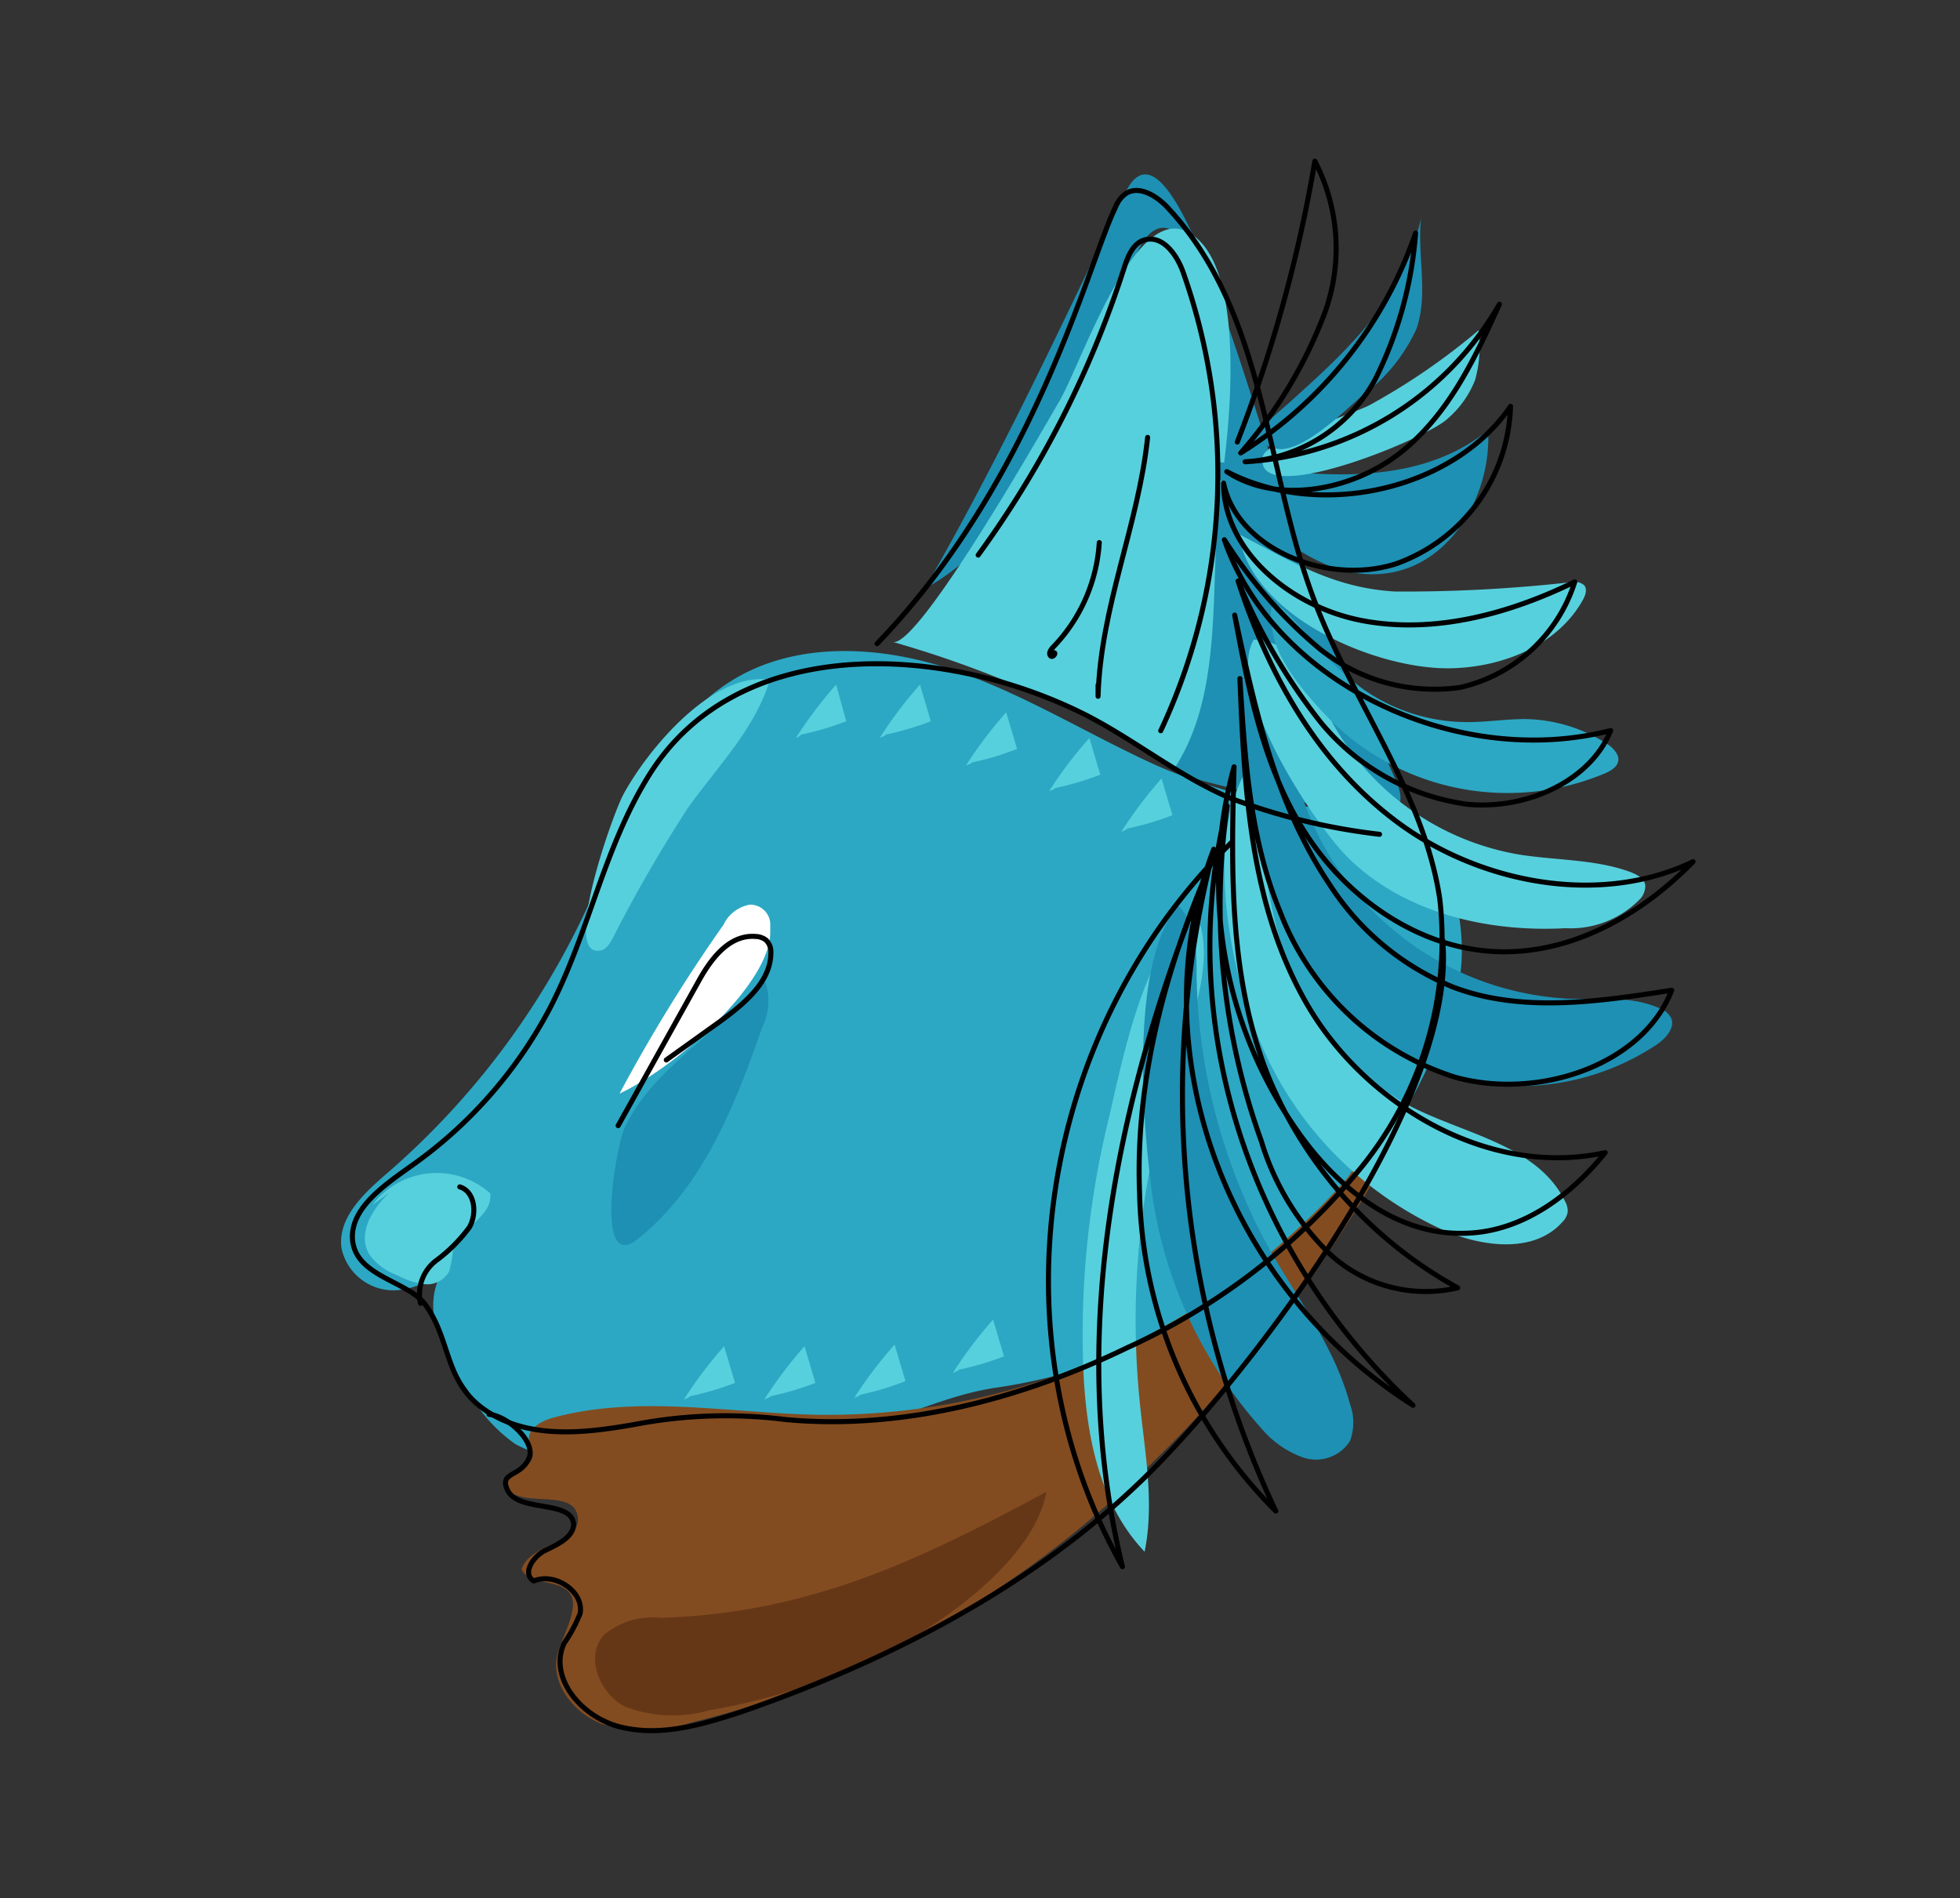 <svg xmlns="http://www.w3.org/2000/svg" viewBox="0 0 97.28 94.22"><rect x="0" y="0" width="97.28" height="94.22" fill="#333333" stroke="none"/><defs><style>.cls-1{opacity:0.33;}.cls-2{fill:#2ca8c4;}.cls-3{fill:#fff;}.cls-4{fill:#1e90b3;}.cls-5{fill:#57d0dd;}.cls-6{fill:#834c20;}.cls-7{fill:#663717;}.cls-8{fill:none;stroke:#000;stroke-linecap:round;stroke-linejoin:round;stroke-width:0.25px;}</style></defs><title>come cabo verde</title><g id="Camada_2" data-name="Camada 2"><path class="cls-2" d="M57.24,37.92c-3.4-1.56-6.6-3.58-10.16-4.74s-7.68-1.35-10.84.65c-3.74,2.37-5.14,7-7,11a39.19,39.19,0,0,1-10,13.38c-1.16,1-2.5,2.23-2.29,3.75a2.64,2.64,0,0,0,2.73,2.08,4,4,0,0,0,3.08-1.9A3.42,3.42,0,0,0,21.6,65.6,10,10,0,0,0,23.22,69a7.67,7.67,0,0,0,2.35,2.67,5.83,5.83,0,0,0,2.69.71c4.43.27,9.17-.52,13.53-1.31,2.75-.5,5-1.83,7.76-2.21A28.21,28.21,0,0,0,72.29,49.27c1-3.53-1-9.06-3.09-9.05A26.75,26.75,0,0,1,57.24,37.92Z"/><path class="cls-3" d="M35.91,45.9a1.79,1.79,0,0,1,1.32-1,1,1,0,0,1,1,.92c0,.46,0-.05,0,.46,0,2.52-4.56,6.62-7.48,8A79.84,79.84,0,0,1,35.91,45.9Z"/><path class="cls-4" d="M55.85,9.57c2.51-5.18,6.86,13,9.66,20.63,1.08,2.94,2.52,5.73,3.8,8.59.21.48.36,1.18-.11,1.43a1,1,0,0,1-.59.07,47.66,47.66,0,0,1-9.39-1.67,1.34,1.34,0,0,1-.87-.51,1.39,1.39,0,0,1-.08-.88l1.36-10.15c.67-4.95,1.29-10.21-.8-14.75-.19-.41-.45-.86-.89-1-.77-.18-1.31.71-1.59,1.44-2,5.32-5.18,13.64-10.45,16.44C49.88,22.3,53.33,14.76,55.85,9.57Z"/><path class="cls-5" d="M44.31,31.86a54.42,54.42,0,0,1,14,6.25c2.52-3.91,1.67-9.28,2.27-13.89C61,21.62,62,13,58.9,11.49c-2.65-1.3-5.21,6.51-6.31,8.4C51.84,21.18,45.57,32.2,44.31,31.86Z"/><path class="cls-5" d="M19.35,59.18c-.88.8-1.65,2.1-1,3.11a2.91,2.91,0,0,0,1.36,1,3.81,3.81,0,0,0,1.37.45,1.25,1.25,0,0,0,1.21-.63,6.65,6.65,0,0,0,.19-1c.29-1.14,2-1.71,1.85-2.88a4,4,0,0,0-5.84.57"/><path class="cls-6" d="M40.51,70.22c-4.38-.09-8.85-1-13.07.15-.57.16-1.23.51-1.19,1.09,0,.27.21.51.19.78-.07.75-1.56.91-1.34,1.63.87,1,3.31,0,3.57,1.37s-2.39,1.34-2.78,2.65c.37.81,1.74.47,2.34,1.13s-.24,2-.54,3c-.43,1.47.75,3,2.19,3.55a8.07,8.07,0,0,0,4.54-.1A48.53,48.53,0,0,0,55.05,74.6,67.2,67.2,0,0,0,69.54,56.18c-.08.13-1.09.44-1.34.63a13.44,13.44,0,0,0-1.32,1.65A33.9,33.9,0,0,1,64,61.36,34.53,34.53,0,0,1,57,66.26,34.12,34.12,0,0,1,40.51,70.22Z"/><path class="cls-5" d="M33.94,69.47a21.24,21.24,0,0,1,2-2.65l.54,1.82a14.46,14.46,0,0,1-2.33.68l.12,0"/><path class="cls-5" d="M39.5,36.63a21.24,21.24,0,0,1,2-2.65L42,35.8a14.46,14.46,0,0,1-2.33.68l.12,0"/><path class="cls-5" d="M43.66,36.63a21.24,21.24,0,0,1,2-2.65l.54,1.82a14.77,14.77,0,0,1-2.33.68l.12,0"/><path class="cls-5" d="M47.94,38a20.43,20.43,0,0,1,2-2.64l.54,1.81a13.44,13.44,0,0,1-2.32.69l.11,0"/><path class="cls-5" d="M52.07,39.27a21.14,21.14,0,0,1,2-2.64l.54,1.82a14.35,14.35,0,0,1-2.32.68l.11,0"/><path class="cls-5" d="M55.65,41.29a21.24,21.24,0,0,1,2-2.65l.54,1.82a13.51,13.51,0,0,1-2.33.68l.12,0"/><path class="cls-5" d="M37.93,69.47a21.24,21.24,0,0,1,2-2.65l.54,1.82a14.35,14.35,0,0,1-2.32.68l.11,0"/><path class="cls-5" d="M42.4,69.38a21.14,21.14,0,0,1,2-2.64l.54,1.81a13.44,13.44,0,0,1-2.32.69l.11,0"/><path class="cls-5" d="M47.29,68.15a20.53,20.53,0,0,1,2-2.65l.54,1.82a14.35,14.35,0,0,1-2.32.68l.11,0"/><path class="cls-5" d="M53.75,67.43c.09,3.43.69,7.1,3.06,9.59.5-2.44,0-5-.24-7.42a40.4,40.4,0,0,1,1.14-14.4c.68-2.58,2.86-7.16,1.71-9.68-2.57.88-3.81,7.59-4.39,10A45.26,45.26,0,0,0,53.75,67.43Z"/><path class="cls-4" d="M57.07,58.34a22.13,22.13,0,0,0,5.52,12.54,4.82,4.82,0,0,0,2.11,1.47A2,2,0,0,0,67,71.53a2.62,2.62,0,0,0,0-1.85c-.75-2.8-2.55-5.16-4-7.69a29.16,29.16,0,0,1-3.61-13.57c0-1.19,0-2.66-.92-3.46C56.18,47.7,56.67,55,57.07,58.34Z"/><path class="cls-5" d="M62.4,51.36a17.81,17.81,0,0,0,9.32,9.73c1.91.81,4.42,1.12,5.81-.42a.92.92,0,0,0,.28-.52,1,1,0,0,0-.14-.54c-1.42-2.88-5.24-3.34-8-4.88a13.69,13.69,0,0,1-5.89-7.36c-1.1-2.93-1-6.17-2-9C59.88,41.82,61,47.83,62.4,51.36Z"/><path class="cls-4" d="M63,43.53a16.49,16.49,0,0,0,4.13,7.18,12.32,12.32,0,0,0,15.11,1.13c.45-.31.93-.85.69-1.34a1.07,1.07,0,0,0-.55-.45c-1.39-.63-3-.44-4.51-.48A14.75,14.75,0,0,1,64.24,38.15C64,36.74,63,32.38,61.86,35.51,61.1,37.53,62.42,41.57,63,43.53Z"/><path class="cls-5" d="M67,42.66c2.78,2.67,6.85,3.62,10.7,3.41a4.8,4.8,0,0,0,3.74-1.49,1,1,0,0,0,.22-.59c0-.38-.44-.6-.8-.73-1.77-.63-3.7-.55-5.55-.86a13.15,13.15,0,0,1-9.36-6.86,16,16,0,0,0-1.34-2.48,3,3,0,0,0-2.38-1.31C60.79,34.16,65.25,41,67,42.66Z"/><path class="cls-2" d="M66.09,35.8a12.48,12.48,0,0,0,13.58,2.58c.29-.13.6-.31.65-.62s-.26-.65-.56-.84a7.73,7.73,0,0,0-4.06-1.23c-.92,0-1.82.14-2.74.15a9,9,0,0,1-5.34-1.66,14.74,14.74,0,0,1-2.52-2.41c-1.12-1.31-2.45-3-1.91-.28C63.48,33,65.07,34.76,66.09,35.8Z"/><path class="cls-4" d="M31.65,61.5c3.22-2.56,4.82-6.6,6.17-10.49a2.94,2.94,0,0,0,.06-2.54c-1.94,2.75-5.38,4.37-6.86,7.47C30.56,56.9,29.48,63.22,31.65,61.5Z"/><path class="cls-5" d="M72,33.17c2.58-.05,5.31-1.14,6.56-3.39.13-.23.23-.53.07-.73a.73.73,0,0,0-.6-.16,74,74,0,0,1-8.8.47c-3.11-.19-5.14-1.51-7.75-2.85C62.12,30.63,68.32,33.24,72,33.17Z"/><path class="cls-5" d="M29.75,47.18c.32,0,.52-.36.67-.63a69.9,69.9,0,0,1,3.73-6.46c1.47-2.06,3.34-3.93,4.06-6.35-2.83-.43-6.07,3.46-7.28,5.71C30.41,40.42,27.9,47.47,29.75,47.18Z"/><path class="cls-7" d="M32.81,80.3a3.78,3.78,0,0,0-2.83.84C29,82.22,29.77,84.05,31,84.7a6.61,6.61,0,0,0,4.2.19,31.06,31.06,0,0,0,10-3.54c2.49-1.48,6.2-4.28,6.74-7.31C45.69,77.41,40.23,80.06,32.81,80.3Z"/><path class="cls-4" d="M60.41,22.91c4.6.77,9.84,1.38,13.45-1.56.17,3.12-1.74,6.52-4.81,7.07-3.32.6-6.23-2.13-8.51-4.62"/><path class="cls-5" d="M73.39,16.39a6.26,6.26,0,0,1-.18,2.48,4.88,4.88,0,0,1-1.35,1.9c-1,1-9.7,4.56-9.18,1.88.15-.75,4.52-2.12,5.31-2.55A32.54,32.54,0,0,0,73.39,16.39Z"/><path class="cls-4" d="M69.85,12.93a11,11,0,0,0,.68-2.1c-.2,1.83.38,3.76-.23,5.5a8.56,8.56,0,0,1-2.72,3.33c-.81.71-3,2.87-4.22,2.61-1.8-.39-.25-1.49.59-2.25C66.26,17.94,68.59,15.86,69.85,12.93Z"/></g><g id="Camada_3" data-name="Camada 3"><path class="cls-8" d="M68.47,41.41A31.11,31.11,0,0,1,61,39.59c-2.47-1.07-4.54-2.75-6.91-4-7-3.63-17.4-4.26-21.86,2.86-2.29,3.65-3,7.92-5,11.71a22.25,22.25,0,0,1-6.86,7.74c-1.3.93-2.86,2-2.88,3.46,0,2,2.75,2.18,3.63,3.41,1.33,1.84.89,4,3.24,5.4,2.13,1.28,4.85.94,7.2.52A23.8,23.8,0,0,1,39,70.46c5.85.54,11.79-1.07,16.91-3.55a32.17,32.17,0,0,0,11.68-9,17.92,17.92,0,0,0,3.87-13.29c-.78-5.24-4.31-9.77-6.21-14.77-2.5-6.56-2.36-14.25-7.3-19.55-.52-.56-1.4-1.12-2.06-.7a1.52,1.52,0,0,0-.54.71c-1.38,2.9-4,13.52-11.82,21.64"/><path class="cls-8" d="M30.68,55.87l4-7.18c.59-1.07,1.5-2.31,2.81-2.21a.89.89,0,0,1,.53.18.81.81,0,0,1,.24.64c0,1.44-1.34,2.54-2.58,3.44l-2.61,1.87"/><path class="cls-8" d="M48.55,27.55A50.33,50.33,0,0,0,55.8,13.28c.18-.56.43-1.2,1-1.37.91-.26,1.61.74,1.91,1.57a30,30,0,0,1-1.1,22.79"/><path class="cls-8" d="M54.5,34l0,.56c.13-4.47,2-8.48,2.46-12.85"/><path class="cls-8" d="M54.56,26.93a8.21,8.21,0,0,1-2.29,5.19c-.11.12-.24.3-.13.43s.32-.18.15-.15"/><path class="cls-8" d="M61.41,21.94A71.13,71.13,0,0,0,65.26,8a9.38,9.38,0,0,1,.45,7.64,22.87,22.87,0,0,1-4.13,6.84,20.84,20.84,0,0,0,8.68-10.91,19.44,19.44,0,0,1-2,7.25,7.86,7.86,0,0,1-6.46,4.1,15.6,15.6,0,0,0,12.62-7.82c-1.2,2.65-2.48,5.4-4.84,7.31s-6.15,2.68-8.69,1c4.65,2.42,11.27.89,14.08-3.24a8.56,8.56,0,0,1-5.67,7.81c-3.44,1.11-7.9-.74-8.57-4,0,3.32,3.27,6.13,6.86,6.82s7.34-.34,10.57-1.92a7.77,7.77,0,0,1-5.69,5.24,9.09,9.09,0,0,1-7-1.94,23.19,23.19,0,0,1-4.7-5.39c2.38,7,11.42,11.45,19.17,9.47-1,2.51-4.18,3.94-7.1,3.66a11.39,11.39,0,0,1-7.3-4.08,29.27,29.27,0,0,1-4.09-7c1.48,4.55,3.89,9,7.95,12s10,4.16,14.63,1.93c-2.45,2.52-5.85,4.54-9.55,4.47-4.12-.08-7.74-2.78-9.76-6s-2.75-7-3.44-10.71c1,4.61,2,9.34,4.71,13.37A13.22,13.22,0,0,0,72.14,49c3.38,1.28,7.22.72,10.83.15-1.43,3.71-6.6,5.46-10.74,4.32a13.74,13.74,0,0,1-8.69-8.2c-1.52-3.67-1.76-7.67-2-11.59.22,5.51.5,11.24,3.31,16.13s8.91,8.69,14.82,7.4c-1.67,2.08-4.08,3.93-6.92,4-3.51.14-6.48-2.38-8.36-5.08a21.51,21.51,0,0,1-3.14-18.07C61.1,43.32,61,48.67,63,53.55a21.25,21.25,0,0,0,9.35,10.37,7,7,0,0,1-6.41-1.74,13.07,13.07,0,0,1-3.34-5.55A34.55,34.55,0,0,1,60.91,40c-2.65,10.47.94,22.07,9.22,29.75-9.39-5.95-13.63-17.79-9.89-27.6A48.49,48.49,0,0,0,63.32,75a23,23,0,0,1-6.76-15.77c-.23-5.77,1.37-11.49,3.74-16.84C55.56,53.65,52.84,66,55.71,77.76c-6.49-11.49-4.2-26.56,5.47-36"/><path class="cls-8" d="M24.27,70.2c.94.08,2.3,1.35,2,2.14-.4,1-1.52.69-1.08,1.62.53,1.12,3.18.47,3.28,1.69,0,.64-.78,1-1.4,1.3s-1.17,1.16-.58,1.52c1.08-.45,2.52.56,2.3,1.62A7.28,7.28,0,0,1,28,81.56c-.79,1.71.86,3.7,2.84,4.17s4-.12,6-.78c7.84-2.72,15.3-6.71,20.81-12.46s14.7-18.25,13.95-25.83"/><path class="cls-8" d="M20.87,64.69a2.1,2.1,0,0,1,.76-2.11,7.78,7.78,0,0,0,1.67-1.67c.39-.69.27-1.77-.48-2"/></g></svg>